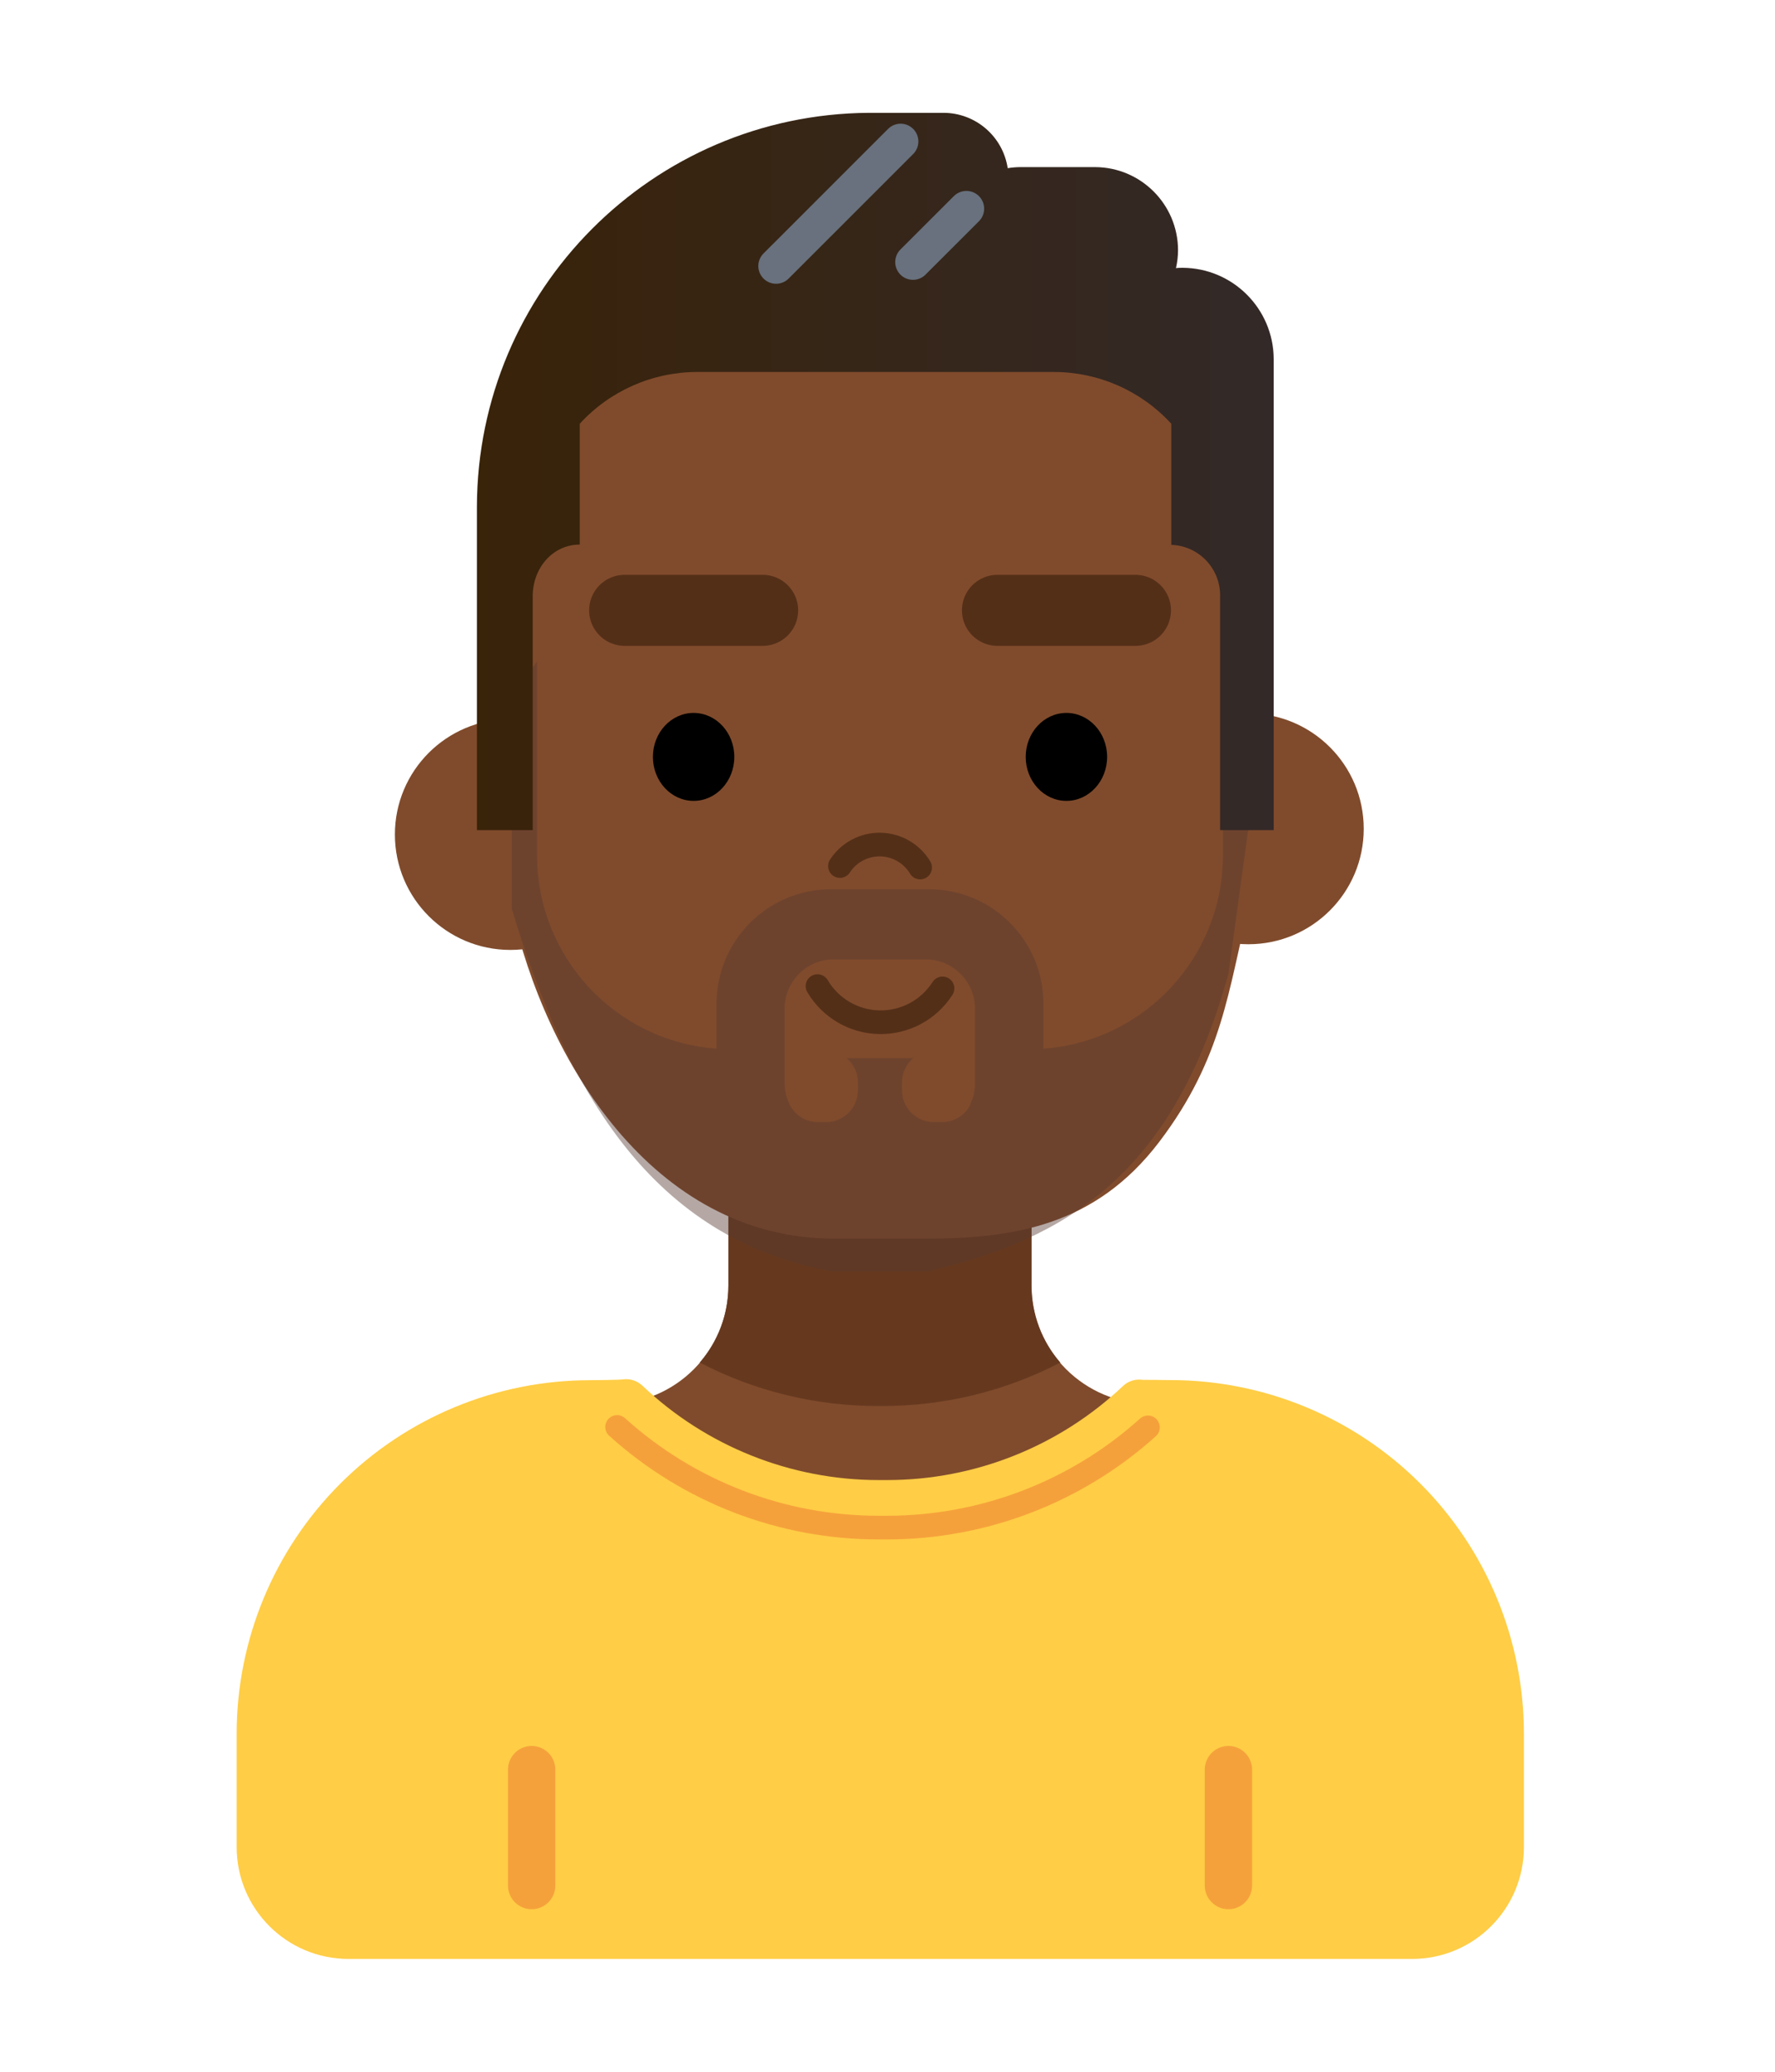<svg id="eVq24OsbEaj1" xmlns="http://www.w3.org/2000/svg" xmlns:xlink="http://www.w3.org/1999/xlink" viewBox="0 0 300 350" shape-rendering="geometricPrecision" text-rendering="geometricPrecision" project-id="5f917a10f44848468d3de52f0bd466b3" export-id="72e52dac4bfb400484f9bcd8dcb14ad1" cached="false"><defs><linearGradient id="eVq24OsbEaj25-fill" x1="0" y1="0.5" x2="1" y2="0.5" spreadMethod="pad" gradientUnits="objectBoundingBox" gradientTransform="translate(0 0)"><stop id="eVq24OsbEaj25-fill-0" offset="0%" stop-color="#392309"/><stop id="eVq24OsbEaj25-fill-1" offset="100%" stop-color="#332928"/></linearGradient><radialGradient id="eVq24OsbEaj27-fill" cx="0" cy="0" r="0.5" spreadMethod="pad" gradientUnits="objectBoundingBox" gradientTransform="translate(0.5 0.5)"><stop id="eVq24OsbEaj27-fill-0" offset="0%" stop-color="#020b12"/><stop id="eVq24OsbEaj27-fill-1" offset="100%" stop-color="#fdf4ed"/></radialGradient></defs><g transform="translate(-53.89-40.551)"><g><path d="M307.45,352.57v-19.14c-.088-30.742-24.988-55.642-55.73-55.73h-3.52c-11.046,0-20-8.954-20-20v-20.05h-51.2v20.09c0,11.046-8.954,20-20,20h-3.52c-30.742.088-55.642,24.988-55.73,55.73v19.14c0,8.229,6.671,14.9,14.9,14.9h179.9c3.959 0,7.755-1.575,10.55-4.378s4.361-6.603,4.35-10.562Z" fill="#804b2c"/><path d="M172.15,270.74c9.296,4.833,19.622,7.351,30.1,7.34h.75c10.478.01,20.803-2.507,30.1-7.34-3.132-3.607-4.858-8.223-4.86-13v-20.09h-51.24v20.09c-0,4.776-1.722,9.391-4.85,13Z" fill="#66391f"/><g><path d="M251.72,273.7c-5-.07-4.51,0-5-.07-1.104-.092-2.194.29-3,1.05-10.774,10.214-25.054,15.909-39.9,15.91h-1.41c-14.893,0-29.215-5.729-40-16-.89-.812-2.099-1.179-3.29-1-.65.09-5.5.13-5.5.13-15.841,0-31.034,6.293-42.235,17.495s-17.495,26.394-17.495,42.235v19.14c0,10.438,8.462,18.9,18.9,18.9h179.76c10.438,0,18.9-8.462,18.9-18.9v-19.16c0-15.841-6.293-31.034-17.495-42.235s-26.394-17.495-42.235-17.495Z" fill="#ffcd46"/><path d="M158.19,281.62c12.112,10.945,27.856,17.003,44.18,17h1.41c16.297.008,32.019-6.024,44.13-16.93" fill="none" stroke="#f5a13b" stroke-width="4" stroke-linecap="round" stroke-miterlimit="10"/><line x1="143.75" y1="339.51" x2="143.75" y2="359.09" fill="none" stroke="#f5a13b" stroke-width="8" stroke-linecap="round" stroke-miterlimit="10"/><line x1="261.51" y1="339.51" x2="261.51" y2="359.09" fill="none" stroke="#f5a13b" stroke-width="8" stroke-linecap="round" stroke-miterlimit="10"/></g></g><g><circle r="19.5" transform="translate(264.88 180.57)" fill="#804b2c"/><circle r="19.5" transform="translate(140.134 181.529)" fill="#804b2c"/><path d="M191.66,85.49h21.94c29.002-0,52.514,23.508,52.52,52.51l-1.24,56.08c-3.37,13.45-4.3,25.24-15.076,39.396s-24.624,16.324-39.404,16.324h-15.55c-30.773,0-48.9-30.48-54.47-55.72L139.13,138c.003-13.929,5.539-27.287,15.39-37.134s23.211-15.378,37.14-15.376Z" fill="#804b2c"/><path d="M192.06,207.14c2.187,3.714,6.146,6.026,10.456,6.105s8.351-2.085,10.674-5.715" fill="none" stroke="#542f18" stroke-width="4" stroke-linecap="round" stroke-miterlimit="10"/><path d="M209.41,187.11c-1.419-2.363-3.955-3.829-6.711-3.88s-5.344,1.321-6.849,3.63" fill="none" stroke="#542f18" stroke-width="4" stroke-linecap="round" stroke-miterlimit="10"/><g><ellipse rx="6.88" ry="7.43" transform="translate(171.12 168.42)"/><ellipse rx="6.88" ry="7.43" transform="translate(234.13 168.42)"/></g><g><line x1="222.47" y1="143.66" x2="245.8" y2="143.66" fill="none" stroke="#542f18" stroke-width="12" stroke-linecap="round" stroke-miterlimit="10"/><line x1="159.46" y1="143.66" x2="182.79" y2="143.66" fill="none" stroke="#542f18" stroke-width="12" stroke-linecap="round" stroke-miterlimit="10"/></g><path d="M260.58,152.33v32.85c-.058,17.102-13.274,31.276-30.33,32.53v-7.44c.084-10.635-8.436-19.342-19.07-19.49h-17.09c-10.642.137-19.173,8.847-19.09,19.49v7.44c-17.06-1.254-30.277-15.434-30.33-32.54v-32.84v0c-6.076,7.173-4.297,14.54-4.29,23.94v17.81c9.43,31.26,23.86,55.72,54.02,61.22h16.46c23.275-5.5,41.23-16.249,50.65-50.199L264.88,180.57c.001-9.403,1.783-21.07-4.3-28.24Zm-65.75,50.3h15.6c4.604.055,8.294,3.826,8.25,8.43v12.47c-0,1.492-.394,2.958-1.14,4.25v0c-.996,1.456-2.646,2.328-4.41,2.33h-1.43c-2.952-.006-5.344-2.398-5.35-5.35v-1.44c.017-1.543.703-3.002,1.88-4h-11.23c1.177.998,1.863,2.457,1.88,4v1.44c-.006,2.952-2.398,5.344-5.35,5.35h-1.43c-1.899-.009-3.651-1.025-4.6-2.67-.644-1.207-.987-2.552-1-3.92v-12.47c-.021-2.225.846-4.366,2.41-5.949s3.695-2.476,5.92-2.481Z" opacity="0.44" fill="#573a31"/></g></g><g transform="translate(111.274-17.367)"><path d="M272,101.39c-.049-8.479-6.911-15.341-15.39-15.39-.38,0-.76,0-1.13.06.23-1.007.348-2.037.35-3.07-.038-7.716-6.284-13.962-14-14h-12.69c-.704.007-1.406.067-2.1.18-.815-5.374-5.434-9.347-10.87-9.35h-12.63c-36.566.263-66.101,29.923-66.21,66.49v16.31v0v38.38h9.43v-4.3v0-35.21c0-4.8,3.41-8.73,7.95-8.73v-20.41c5.086-5.558,12.267-8.731,19.8-8.75h60.38c7.533.019,14.714,3.192,19.8,8.75v20.46c4.68.152,8.362,4.049,8.25,8.73v39.46h9.06v-36.35v0Z" transform="translate(-167.999-23.392)" fill="url(#eVq24OsbEaj25-fill)"/><line x1="189.31" y1="90.66" x2="210.36" y2="69.62" transform="translate(-169.417-28.354)" fill="none" stroke="#68717d" stroke-width="6" stroke-linecap="round" stroke-miterlimit="10"/><line x1="211.03" y1="93.54" x2="220.06" y2="84.52" transform="translate(-167.999-31.899)" fill="url(#eVq24OsbEaj27-fill)" stroke="#68717d" stroke-width="6" stroke-linecap="round" stroke-miterlimit="10"/></g></svg>
